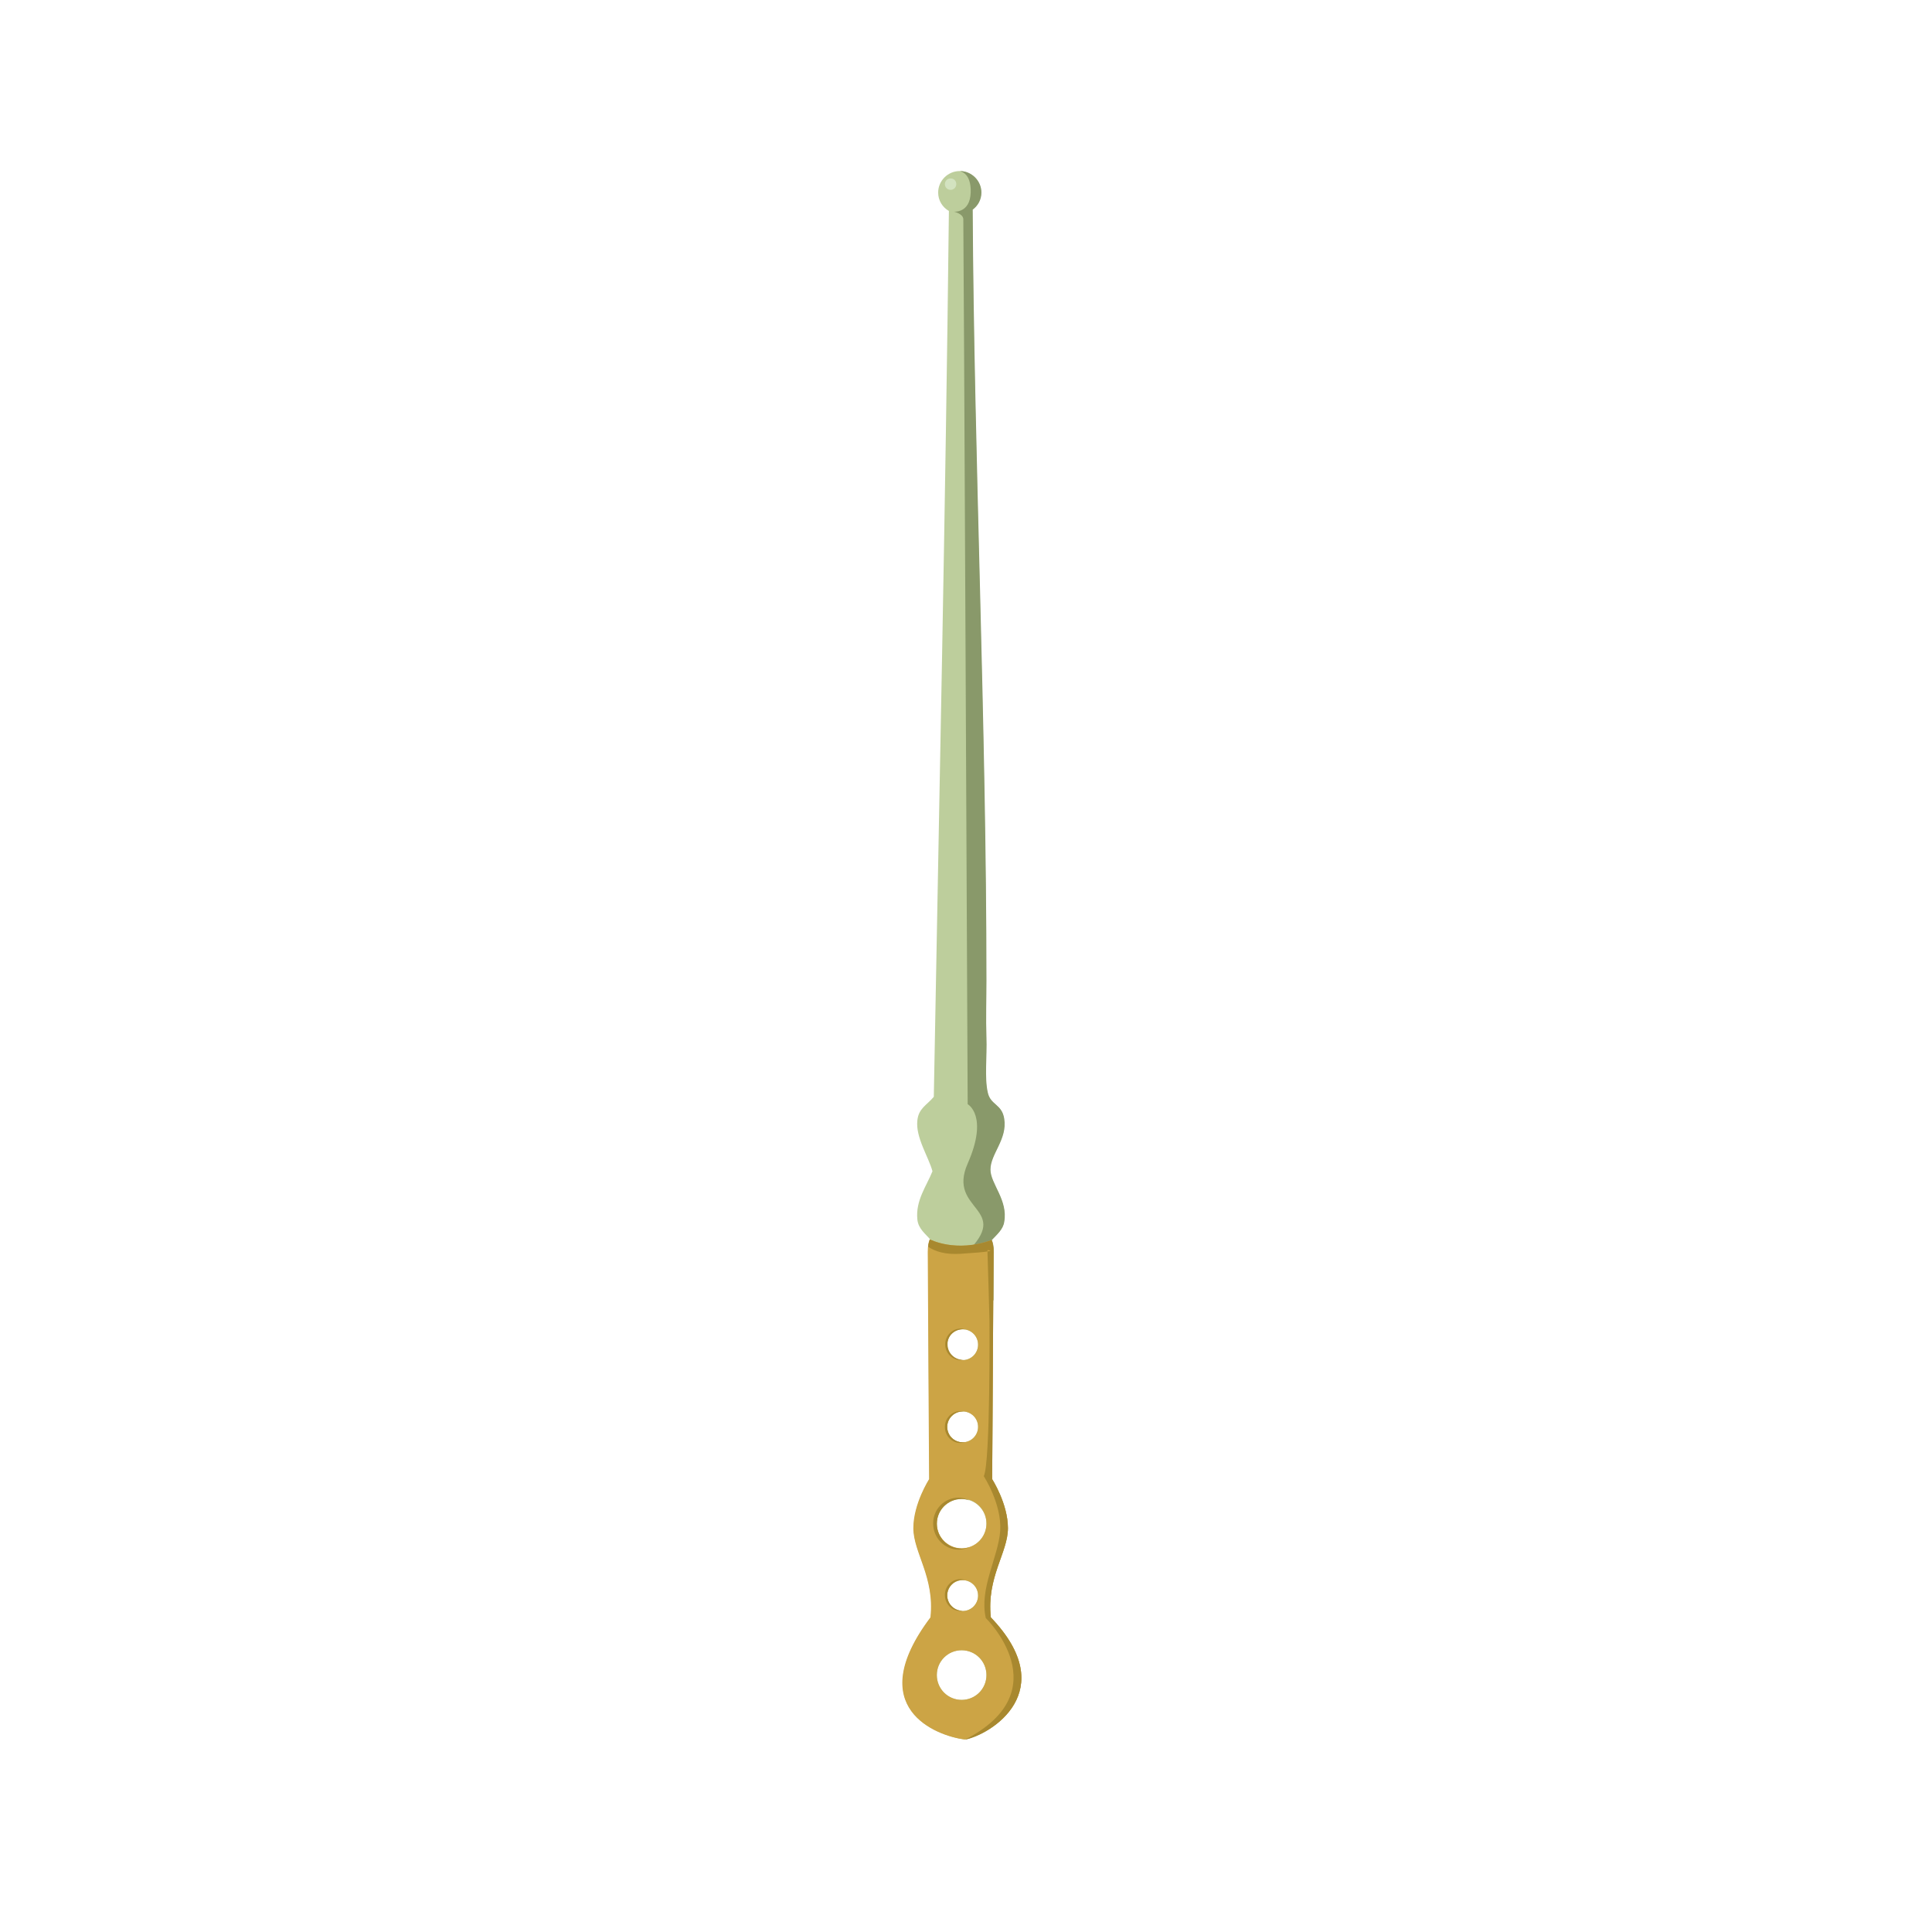 <?xml version="1.0" encoding="utf-8"?>
<!-- Generator: Adobe Illustrator 25.3.1, SVG Export Plug-In . SVG Version: 6.00 Build 0)  -->
<svg version="1.1" id="Layer_1" xmlns="http://www.w3.org/2000/svg" xmlns:xlink="http://www.w3.org/1999/xlink" x="0px" y="0px"
	 viewBox="0 0 576 576" style="enable-background:new 0 0 576 576;" xml:space="preserve">
<style type="text/css">
	.st0{fill-rule:evenodd;clip-rule:evenodd;fill:#BDCE9C;}
	.st1{fill-rule:evenodd;clip-rule:evenodd;fill:#89996A;}
	.st2{fill-rule:evenodd;clip-rule:evenodd;fill:#CCA445;}
	.st3{fill-rule:evenodd;clip-rule:evenodd;fill:#A8882F;}
	.st4{fill-rule:evenodd;clip-rule:evenodd;fill:#D3E3C0;}
</style>
<g>
	<path class="st0" d="M295.4,482.2c-1.3-12,5.1-19.3,5.1-26.6c0-7.3-4.7-14.6-4.7-14.6s0.4-63,0.4-67.7c0-1.6-0.2-2.7-0.6-3.6
		c1.5-1.6,3.4-3.2,3.7-5.4c1.2-6.5-4.1-11.4-4.1-15.6c0-4.7,5.1-9,4.1-15.2c-0.7-4.4-4.1-4-4.9-7.8c-1-4.3-0.2-10.8-0.4-16.4
		c-0.2-5.6,0-11.7,0-16.9c0-75.9-3.7-156.8-4.1-229.9c1.6-1.2,2.6-3,2.6-5.1c0-3.5-2.9-6.4-6.4-6.4c-3.5,0-6.4,2.9-6.4,6.4
		c0,2.4,1.3,4.4,3.2,5.5c-1,88.6-2.9,176.1-4.5,264.1c-2.1,2.5-4.5,3.4-4.9,7c-0.6,5.1,3.4,11,4.5,15.2c-1.7,4.3-5.1,8.7-4.5,14.4
		c0.3,2.8,2.5,4.3,3.8,5.9c-0.4,0.9-0.6,2.1-0.6,3.8c0,4.7,0.4,67.7,0.4,67.7s-4.7,7.3-4.7,14.6c0,7.3,6.4,14.6,5.1,26.6
		c-20.4,27.1,1.8,35.3,10.1,36.4C295.4,517.2,316.5,504.2,295.4,482.2z M287,396.3c2.5,0,4.6,2,4.6,4.6c0,2.5-2,4.6-4.6,4.6
		c-2.5,0-4.6-2-4.6-4.6C282.4,398.3,284.5,396.3,287,396.3z M287,420.8c2.5,0,4.6,2,4.6,4.6c0,2.5-2,4.6-4.6,4.6
		c-2.5,0-4.6-2-4.6-4.6C282.4,422.9,284.5,420.8,287,420.8z M286.7,506.8c-4.1,0-7.4-3.3-7.4-7.4c0-4.1,3.3-7.4,7.4-7.4
		c4.1,0,7.4,3.3,7.4,7.4C294.1,503.5,290.8,506.8,286.7,506.8z M282.4,475.7c0-2.5,2-4.6,4.6-4.6c2.5,0,4.6,2,4.6,4.6
		c0,2.5-2,4.6-4.6,4.6C284.5,480.2,282.4,478.2,282.4,475.7z M286.7,461.7c-4.1,0-7.4-3.3-7.4-7.4c0-4.1,3.3-7.4,7.4-7.4
		c4.1,0,7.4,3.3,7.4,7.4C294.1,458.3,290.8,461.7,286.7,461.7z"/>
	<path class="st1" d="M289.4,57.4c-0.2,6.2-5,5.7-5,5.7s2.7,0.6,2.8,2.2c0.1,1.6,1.3,263.9,1.3,263.9s6.3,3.4,0,17.7
		c-6.3,14.3,13.7,13.1-0.6,26.8c-8.2,7.9-0.2,13.5,8.3,14c0-7.5,0.1-13.1,0.1-14.4c0-1.6-0.2-2.7-0.6-3.6c1.5-1.6,3.4-3.2,3.7-5.4
		c1.2-6.5-4.1-11.4-4.1-15.6c0-4.7,5.1-9,4.1-15.2c-0.7-4.4-4.1-4-4.9-7.8c-1-4.3-0.2-10.8-0.4-16.4c-0.2-5.6,0-11.7,0-16.9
		c0-75.9-3.7-156.8-4.1-229.9c1.6-1.2,2.6-3,2.6-5.1c0-3.5-2.9-6.4-6.4-6.4C286.2,51.1,289.6,51.4,289.4,57.4z"/>
	<path class="st2" d="M295.4,482.2c-1.3-12,5.1-19.3,5.1-26.6c0-7.3-4.7-14.6-4.7-14.6s0.4-63,0.4-67.7c0-1.6-0.2-2.7-0.6-3.6
		c0,0,0,0,0,0c-10.6,3.9-18.4-0.2-18.4-0.2c-0.4,0.9-0.6,2.1-0.6,3.8c0,4.7,0.4,67.7,0.4,67.7s-4.7,7.3-4.7,14.6
		c0,7.3,6.4,14.6,5.1,26.6c-20.4,27.1,1.8,35.3,10.1,36.4C295.4,517.2,316.5,504.2,295.4,482.2z M287,396.3c2.5,0,4.6,2,4.6,4.6
		c0,2.5-2,4.6-4.6,4.6c-2.5,0-4.6-2-4.6-4.6C282.4,398.3,284.5,396.3,287,396.3z M287,420.8c2.5,0,4.6,2,4.6,4.6
		c0,2.5-2,4.6-4.6,4.6c-2.5,0-4.6-2-4.6-4.6C282.4,422.9,284.5,420.8,287,420.8z M286.7,446.8c4.1,0,7.4,3.3,7.4,7.4
		c0,4.1-3.3,7.4-7.4,7.4c-4.1,0-7.4-3.3-7.4-7.4C279.3,450.1,282.6,446.8,286.7,446.8z M291.6,475.7c0,2.5-2,4.6-4.6,4.6
		c-2.5,0-4.6-2-4.6-4.6c0-2.5,2-4.6,4.6-4.6C289.5,471.1,291.6,473.1,291.6,475.7z M279.3,499.4c0-4.1,3.3-7.4,7.4-7.4
		c4.1,0,7.4,3.3,7.4,7.4c0,4.1-3.3,7.4-7.4,7.4C282.6,506.8,279.3,503.5,279.3,499.4z"/>
	<path class="st3" d="M295.4,482.2c-1.3-12,5.1-19.3,5.1-26.6c0-7.3-4.7-14.6-4.7-14.6s0.4-63,0.4-67.7c0-1.6-0.2-2.7-0.6-3.6
		c0,0,0,0,0,0c-10.6,3.9-18.4-0.2-18.4-0.2c-0.2,0.6-0.4,1.3-0.5,2.2c2.1,1.4,5.1,2.4,9.7,2.1c4.6-0.3,6.9-0.5,8-0.7
		c0-0.3,0-0.4,0-0.4s2,0.1,0,0.4c0.1,2.9,0.6,19.9,0.6,20.7c0,0.9,0.3,42.3-1.7,46.3c0,0,5.4,8.3,4.9,16.3c-0.6,8-6.3,17.1-4.3,26
		c0,0,22.3,21.7-6.3,36.3C295.4,517.2,316.5,504.2,295.4,482.2z"/>
	<path class="st4" d="M285.1,54.9c0,0.9-0.7,1.7-1.7,1.7c-0.9,0-1.7-0.7-1.7-1.7c0-0.9,0.7-1.7,1.7-1.7
		C284.4,53.2,285.1,53.9,285.1,54.9z"/>
	<path class="st3" d="M287,396.3c0.3,0,0.5,0,0.8,0.1c-0.5-0.2-0.9-0.3-1.4-0.3c-2.5,0-4.6,2.1-4.6,4.7c0,2.6,2.1,4.7,4.6,4.7
		c0.4,0,0.7-0.1,1-0.1c-0.1,0-0.2,0-0.3,0c-2.5,0-4.6-2-4.6-4.6C282.4,398.3,284.5,396.3,287,396.3z"/>
	<path class="st3" d="M286.3,430.2c0.5,0,1-0.1,1.5-0.3c-0.3,0-0.5,0.1-0.8,0.1c-2.5,0-4.6-2-4.6-4.6c0-2.5,2-4.6,4.6-4.6
		c0.1,0,0.2,0,0.3,0c-0.3-0.1-0.6-0.1-1-0.1c-2.5,0-4.6,2.1-4.6,4.7C281.7,428.1,283.8,430.2,286.3,430.2z"/>
	<path class="st3" d="M286.3,480.3c0.2,0,0.4,0,0.6-0.1c-2.5,0-4.5-2.1-4.5-4.6c0-2.5,2-4.6,4.6-4.6c0.3,0,0.6,0,0.9,0.1
		c-0.5-0.2-1-0.3-1.6-0.3c-2.5,0-4.6,2.1-4.6,4.7C281.7,478.2,283.8,480.3,286.3,480.3z"/>
	<path class="st3" d="M278.2,454.2c0,4.3,3.4,7.8,7.6,7.8c1.1,0,2.2-0.3,3.2-0.7c-0.7,0.2-1.5,0.4-2.3,0.4c-4.1,0-7.4-3.3-7.4-7.4
		c0-4.1,3.3-7.4,7.4-7.4c0.8,0,1.6,0.2,2.3,0.4c-1-0.5-2.1-0.8-3.2-0.8C281.6,446.5,278.2,449.9,278.2,454.2z"/>
</g>
</svg>

